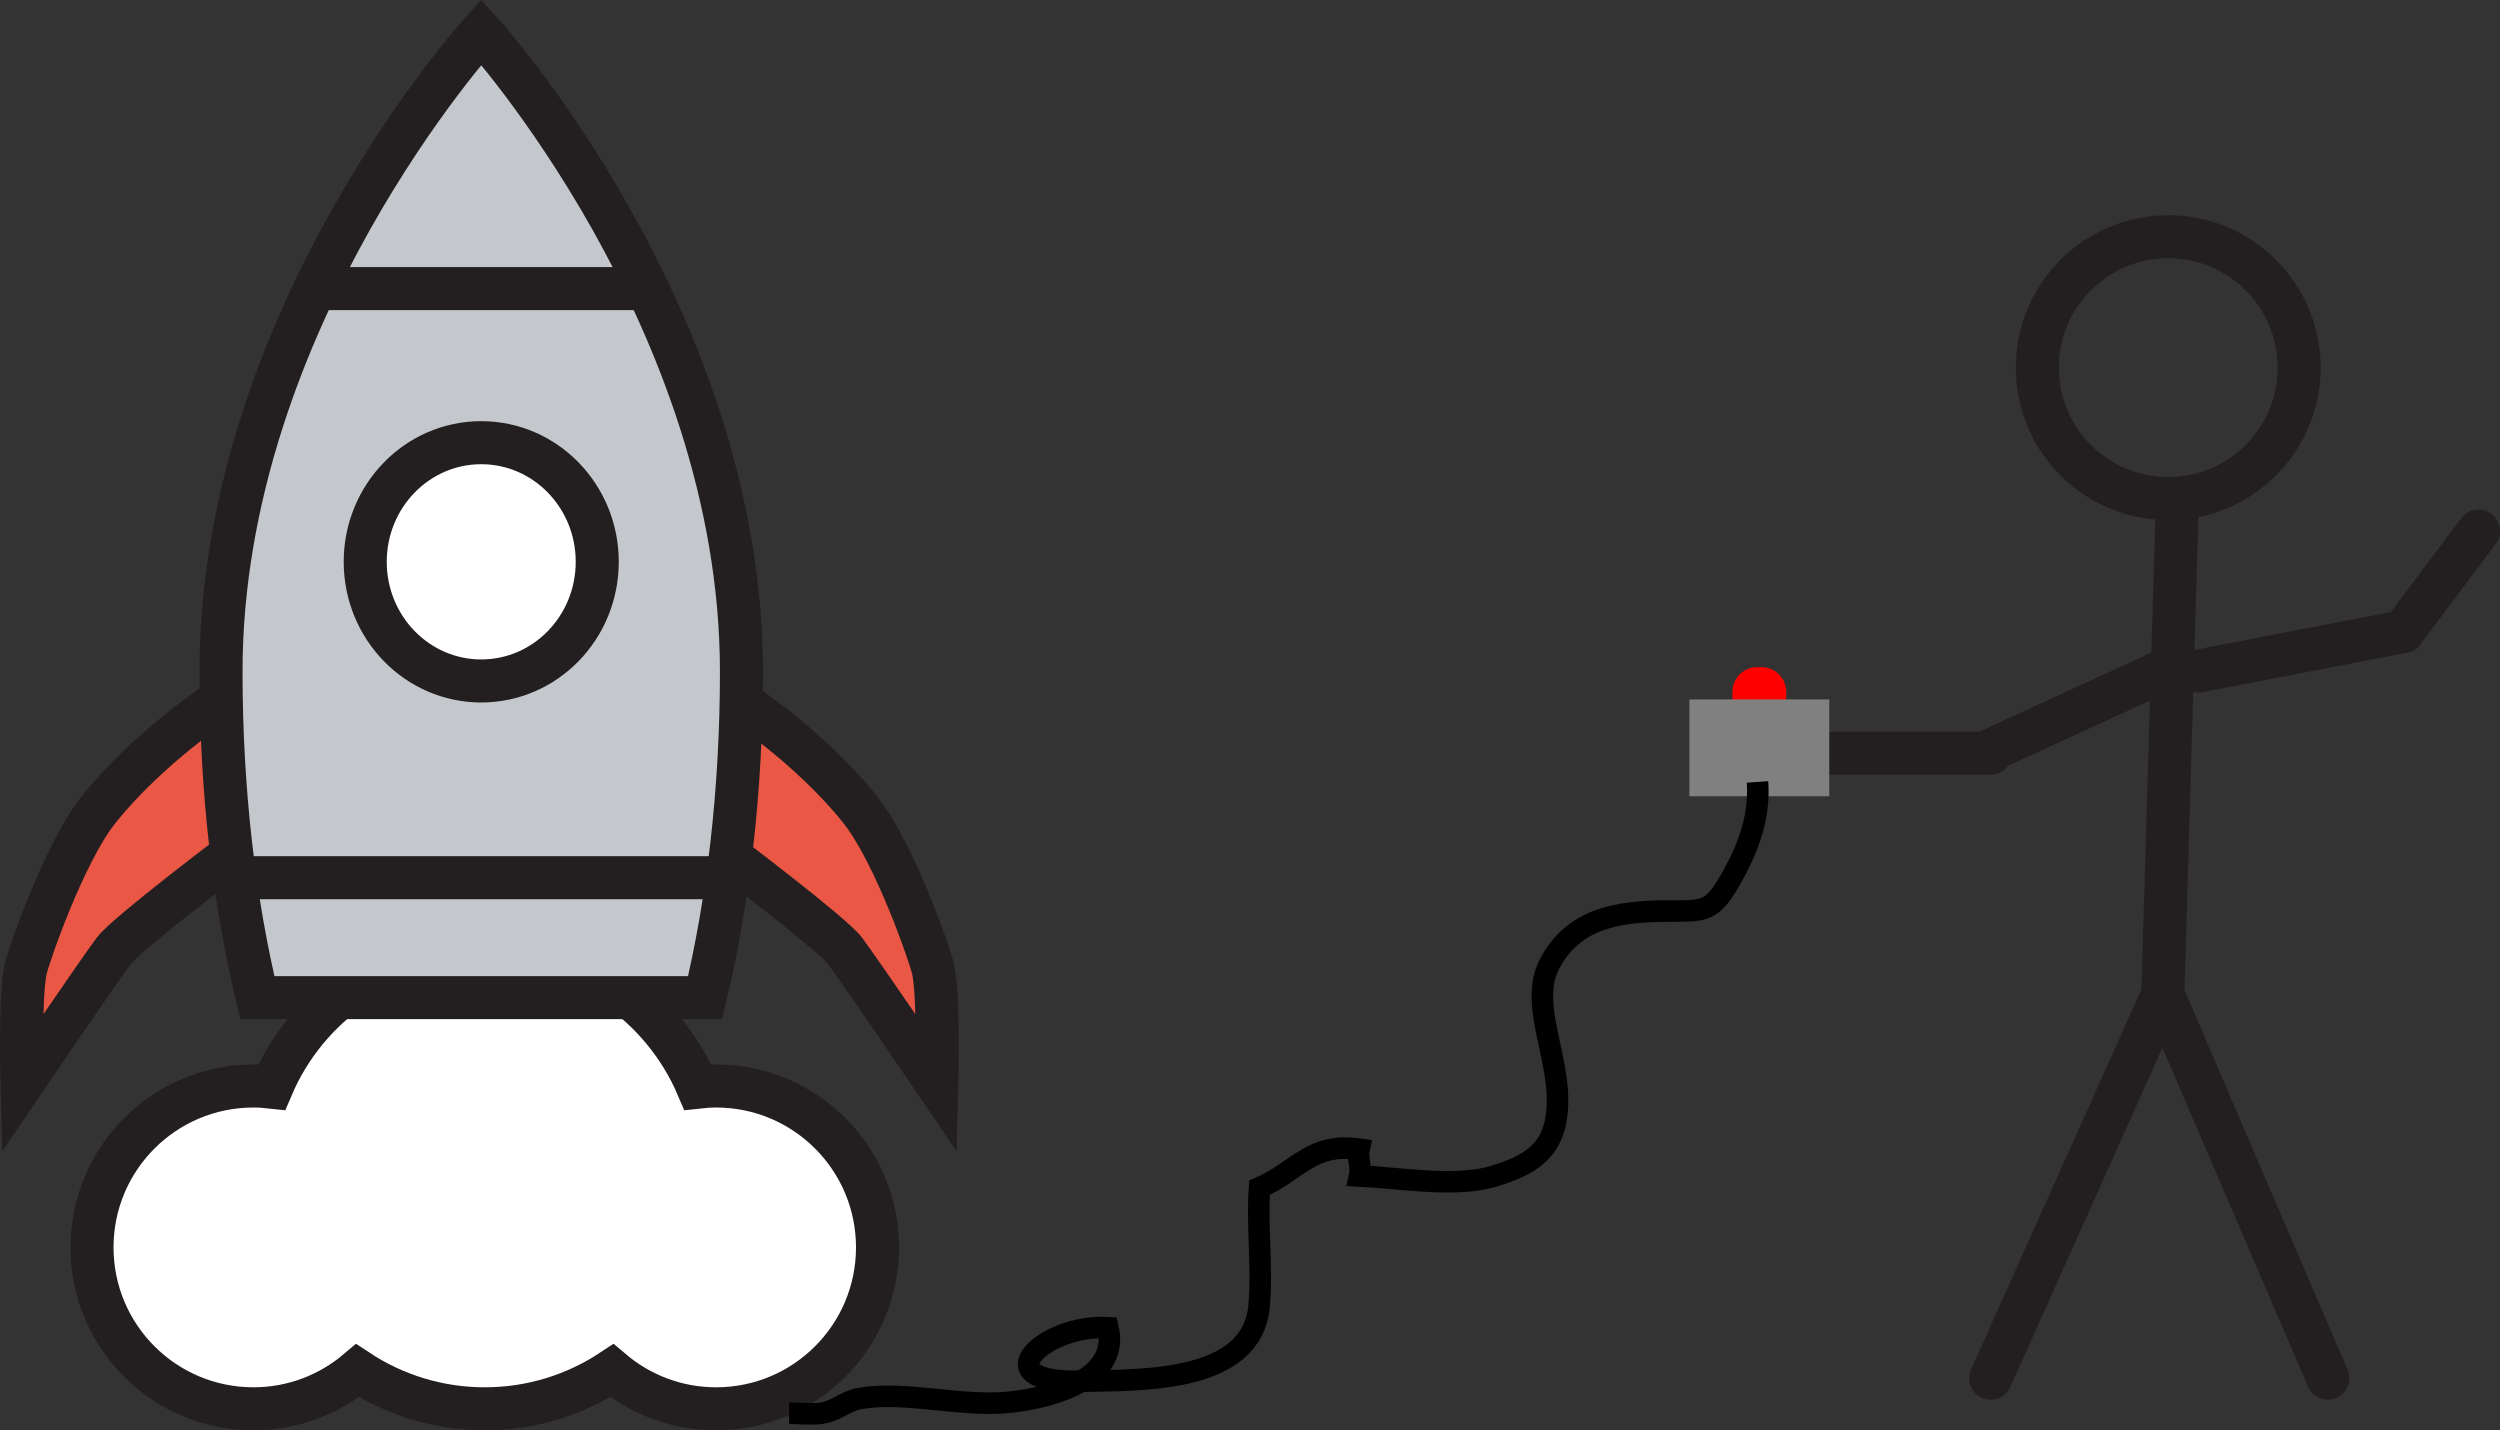 <?xml version="1.0" encoding="utf-8"?>
<!-- Generator: Adobe Illustrator 16.0.0, SVG Export Plug-In . SVG Version: 6.00 Build 0)  -->
<!DOCTYPE svg PUBLIC "-//W3C//DTD SVG 1.1//EN" "http://www.w3.org/Graphics/SVG/1.1/DTD/svg11.dtd">
<svg version="1.1" xmlns="http://www.w3.org/2000/svg" xmlns:xlink="http://www.w3.org/1999/xlink" x="0px" y="0px"
	 width="232.334px" height="132.926px" viewBox="0 0 232.334 132.926" enable-background="new 0 0 232.334 132.926"
	 xml:space="preserve">
<rect x="0" y="0" width="232.334" height="132.926" fill="#333333" stroke="none"/>
<g id="clous">
	<path fill="#FFFFFF" stroke="#231F20" stroke-width="4" stroke-miterlimit="10" d="M66.551,100.926
		c-0.578,0-1.145,0.041-1.705,0.104C61.574,93.33,53.943,87.928,45.05,87.928s-16.524,5.402-19.795,13.102
		c-0.56-0.062-1.127-0.104-1.704-0.104c-8.284,0-15,6.717-15,15c0,8.285,6.716,15,15,15c3.691,0,7.065-1.338,9.679-3.551
		c3.393,2.24,7.452,3.551,11.82,3.551c4.369,0,8.429-1.311,11.821-3.551c2.613,2.211,5.988,3.551,9.68,3.551c8.284,0,15-6.715,15-15
		C81.551,107.643,74.835,100.926,66.551,100.926z"/>
</g>
<g id="Layer_1">
	<path fill="#EA5744" stroke="#231F20" stroke-width="4" stroke-miterlimit="10" d="M20.541,65.032c0,0-6.731,4.367-11.397,10.234
		c-3.225,4.057-6.534,13.713-6.774,14.859c-0.541,2.588-0.328,10.6-0.328,10.6s6.97-10.27,8.551-12.383
		c1.147-1.533,10.955-8.949,10.955-8.949"/>
	<path fill="#EA5744" stroke="#231F20" stroke-width="4" stroke-miterlimit="10" d="M5.137,86.666"/>
	<path fill="#EA5744" stroke="#231F20" stroke-width="4" stroke-miterlimit="10" d="M68.562,65.032c0,0,6.731,4.367,11.397,10.234
		c3.226,4.057,6.534,13.713,6.774,14.859c0.541,2.588,0.328,10.6,0.328,10.6s-6.971-10.27-8.551-12.383
		c-1.148-1.533-10.955-8.949-10.955-8.949"/>
	<path fill="#C4C8CC" stroke="#231F20" stroke-width="4" stroke-miterlimit="10" d="M65.527,92.713
		c2.145-8.875,3.379-19.232,3.379-30.301c0-32.827-24.182-59.438-24.182-59.438s-24.184,26.61-24.184,59.438
		c0,11.069,1.234,21.426,3.378,30.301H65.527z"/>
	
		<ellipse fill="#FFFFFF" stroke="#231F20" stroke-width="4" stroke-miterlimit="10" cx="44.723" cy="52.212" rx="10.781" ry="11.072"/>
	<line fill="none" stroke="#231F20" stroke-width="4" stroke-miterlimit="10" x1="29.285" y1="26.821" x2="60.162" y2="26.821"/>
	<line fill="none" stroke="#231F20" stroke-width="4" stroke-miterlimit="10" x1="21.83" y1="81.568" x2="67.617" y2="81.568"/>
</g>
<g id="person">
	
		<line fill="none" stroke="#231F20" stroke-width="4" stroke-linecap="round" stroke-linejoin="round" stroke-miterlimit="10" x1="185" y1="128.084" x2="201" y2="92.391"/>
	
		<line fill="none" stroke="#231F20" stroke-width="4" stroke-linecap="round" stroke-linejoin="round" stroke-miterlimit="10" x1="201" y1="92.391" x2="202.334" y2="47.026"/>
	
		<line fill="none" stroke="#231F20" stroke-width="4" stroke-linecap="round" stroke-linejoin="round" stroke-miterlimit="10" x1="201" y1="62.36" x2="185" y2="69.709"/>
	
		<line fill="none" stroke="#231F20" stroke-width="4" stroke-linecap="round" stroke-linejoin="round" stroke-miterlimit="10" x1="204.334" y1="62.36" x2="223.334" y2="58.693"/>
	
		<line fill="none" stroke="#231F20" stroke-width="4" stroke-linecap="round" stroke-linejoin="round" stroke-miterlimit="10" x1="223.334" y1="58.693" x2="230.334" y2="49.36"/>
	
		<circle fill="none" stroke="#231F20" stroke-width="4" stroke-linecap="round" stroke-linejoin="round" stroke-miterlimit="10" cx="201.501" cy="34.167" r="12.167"/>
	
		<line fill="none" stroke="#231F20" stroke-width="4" stroke-linecap="round" stroke-linejoin="round" stroke-miterlimit="10" x1="201" y1="92.391" x2="216.334" y2="128.084"/>
	
		<line fill="none" stroke="#231F20" stroke-width="4" stroke-linecap="round" stroke-linejoin="round" stroke-miterlimit="10" x1="170" y1="70" x2="185" y2="70"/>
</g>
<g id="button">
	<path fill="#FF0000" d="M166,64.296c0-1.268-1.028-2.296-2.296-2.296h-0.408c-1.268,0-2.296,1.028-2.296,2.296v0.408
		c0,1.268,1.028,2.296,2.296,2.296h0.408c1.268,0,2.296-1.028,2.296-2.296V64.296z"/>
	<rect x="157" y="65" fill="#808080" width="13" height="9"/>
	<path fill="none" stroke="#000000" stroke-width="2" stroke-miterlimit="10" d="M163.333,72.667
		c0.223,3.195-0.819,6.04-2.334,8.758c-1.906,3.421-2.51,3.229-6.073,3.242c-4.742,0.018-8.727,0.743-10.918,4.909
		c-2.046,3.887,1.291,9.022,0.659,14.041c-0.416,3.306-2.373,4.673-6.007,5.739c-3.436,1.009-8.733,0.104-12.297-0.073
		c0.174-0.741-0.237-1.746-0.066-2.491c-4.468-0.625-5.725,2.066-9.246,3.591c-0.251,3.621,0.285,7.375-0.043,11.009
		c-0.647,7.156-10.859,6.849-16.618,6.972c-9.236,0.197-3.311-5.334,2.583-4.979c1.17,5.021-5.912,6.639-9.397,6.949
		c-4.454,0.397-9.583-1.108-13.723-0.356c-1.332,0.242-2.068,1.141-3.52,1.356c-0.951,0.142-2.036,0-3,0"/>
</g>
</svg>

